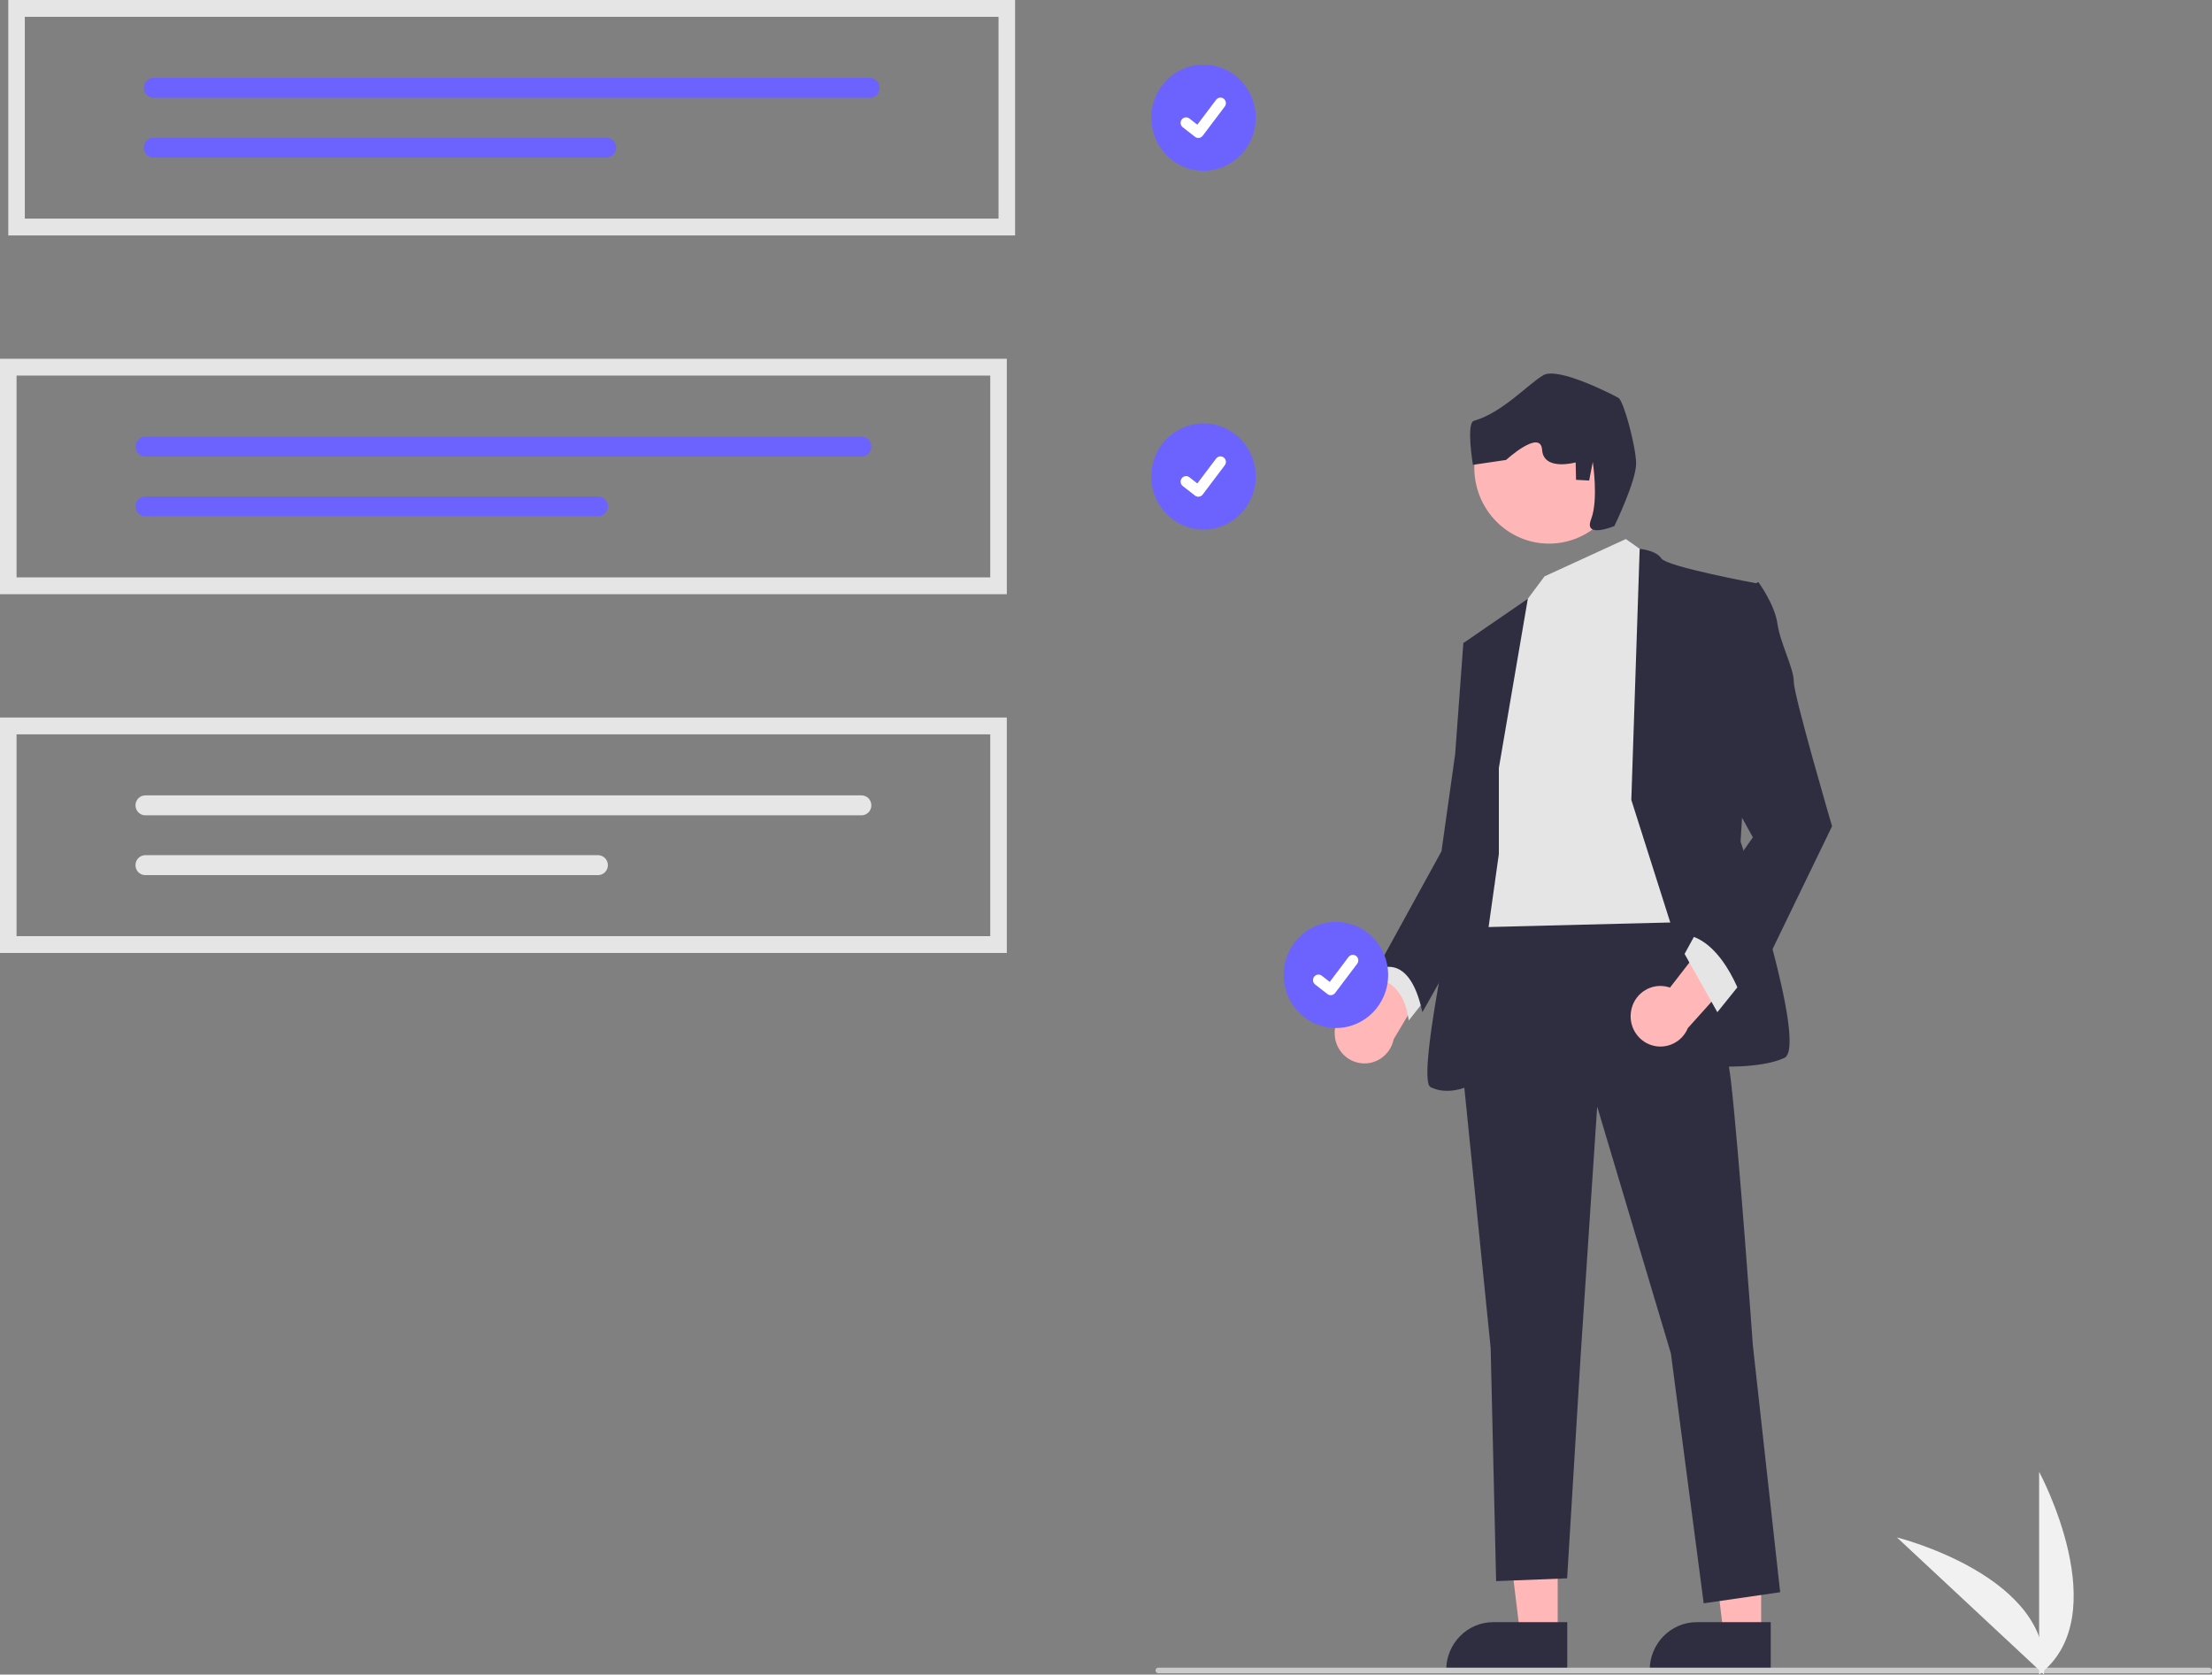 <svg width="642" height="486" viewBox="0 0 642 486" fill="none" xmlns="http://www.w3.org/2000/svg">
<rect x="0" y="0" width="642" height="486" fill="#808080" stroke="none"/>
<path d="M349.303 49.567C357.675 49.567 364.461 42.671 364.461 34.165C364.461 25.659 357.675 18.763 349.303 18.763C340.931 18.763 334.145 25.659 334.145 34.165C334.145 42.671 340.931 49.567 349.303 49.567Z" fill="#6C63FF"/>
<path d="M347.801 40.04C347.46 40.041 347.128 39.929 346.855 39.721L346.838 39.708L343.276 36.939C342.582 36.398 342.451 35.389 342.983 34.684C343.515 33.979 344.508 33.845 345.202 34.386L347.51 36.184L352.962 28.956C353.494 28.251 354.487 28.118 355.181 28.658L355.181 28.658L355.181 28.659L355.147 28.706L355.182 28.659C355.875 29.2 356.006 30.208 355.475 30.913L349.061 39.411C348.761 39.808 348.295 40.04 347.802 40.038L347.801 40.04V40.04Z" fill="white"/>
<path d="M349.303 153.688C357.675 153.688 364.461 146.792 364.461 138.286C364.461 129.78 357.675 122.884 349.303 122.884C340.931 122.884 334.145 129.78 334.145 138.286C334.145 146.792 340.931 153.688 349.303 153.688Z" fill="#6C63FF"/>
<path d="M347.801 144.161C347.46 144.162 347.128 144.05 346.855 143.842L346.838 143.829L343.276 141.06C342.582 140.52 342.451 139.51 342.983 138.805C343.515 138.1 344.508 137.967 345.202 138.507L347.51 140.305L352.962 133.077C353.494 132.372 354.487 132.239 355.181 132.779L355.181 132.779L355.181 132.78L355.147 132.827L355.182 132.78C355.875 133.321 356.006 134.329 355.475 135.034L349.061 143.532C348.761 143.929 348.295 144.161 347.802 144.159L347.801 144.161V144.161Z" fill="white"/>
<path d="M387.371 300.129C387.185 295.305 390.883 291.241 395.63 291.052C396.136 291.032 396.643 291.057 397.145 291.128L411.028 263.452L418.872 277.489L404.486 301.618C403.521 306.372 398.945 309.43 394.267 308.448C390.352 307.627 387.501 304.188 387.371 300.129L387.371 300.129V300.129Z" fill="#FFB7B7"/>
<path d="M452.094 474.397L441.199 474.397L436.016 431.698L452.096 431.699L452.094 474.397Z" fill="#FFB7B7"/>
<path d="M454.872 485.128L419.742 485.127V484.675C419.743 477.002 425.865 470.783 433.416 470.782H433.417L454.873 470.783L454.872 485.128V485.128Z" fill="#2F2E41"/>
<path d="M511.155 474.397L500.26 474.397L495.077 431.698L511.157 431.699L511.155 474.397Z" fill="#FFB7B7"/>
<path d="M513.933 485.128L478.804 485.127V484.675C478.804 477.002 484.926 470.783 492.477 470.782H492.478L513.934 470.783L513.933 485.128V485.128Z" fill="#2F2E41"/>
<path d="M404.105 276.042L399.349 284.097C399.349 284.097 407.276 284.097 408.861 296.178L415.203 288.124L404.105 276.042V276.042Z" fill="#E5E5E5"/>
<path d="M487.337 259.128C487.337 259.128 500.02 292.956 502.399 313.898C504.777 334.839 508.74 390.414 508.74 390.414L516.667 462.098L494.472 465.319L484.959 392.83L463.557 321.146L458.801 392.83L454.837 458.07L434.227 458.876L432.642 391.219L423.922 305.038L428.678 263.961L487.337 259.128V259.128Z" fill="#2F2E41"/>
<path d="M471.879 156.436L479.807 162.073L490.112 267.585L425.904 269.196L434.624 195.902L442.55 174.96L448.272 167.274L471.879 156.436Z" fill="#E5E5E5"/>
<path d="M473.465 232.146L475.891 159.288C475.891 159.288 480.6 159.657 482.185 162.073C483.77 164.49 509.929 169.322 509.929 169.322L505.173 244.228C505.173 244.228 524.99 303.83 517.856 307.051C510.722 310.273 498.039 309.468 498.039 309.468L473.465 232.146V232.146Z" fill="#2F2E41"/>
<path d="M435.02 222.884L443.429 173.78L424.715 186.639L429.471 222.078L425.508 246.241C425.508 246.241 410.446 313.092 415.202 315.509C419.959 317.925 425.508 315.509 425.508 315.509L435.02 247.852V222.884V222.884Z" fill="#2F2E41"/>
<path d="M430.264 185.028L424.715 186.639L422.337 218.856L418.373 247.047L399.349 281.68C399.349 281.68 408.861 275.237 412.824 293.762L433.776 256.698L430.264 185.028Z" fill="#2F2E41"/>
<path d="M473.381 293.523C474.12 288.755 478.524 285.498 483.217 286.249C483.718 286.329 484.21 286.453 484.689 286.622L503.595 262.211L508.609 277.528L489.886 298.36C488.031 302.833 482.958 304.931 478.556 303.045C474.873 301.468 472.734 297.531 473.381 293.523V293.523Z" fill="#FFB7B7"/>
<path d="M505.569 284.902L498.435 293.762L488.923 276.848L492.886 269.599L505.569 284.902Z" fill="#E5E5E5"/>
<path d="M503.984 172.141L510.326 168.919C510.326 168.919 515.082 175.363 515.874 181.001C516.667 186.639 520.631 193.888 520.631 197.915C520.631 201.942 531.728 239.798 531.728 239.798L506.362 292.151C506.362 292.151 500.813 272.82 488.923 271.21L508.74 243.019L497.642 222.884L503.984 172.141V172.141Z" fill="#2F2E41"/>
<path d="M641.199 485.625H336.179C335.737 485.625 335.379 485.261 335.379 484.811C335.379 484.362 335.737 483.998 336.179 483.998H641.199C641.642 483.998 642 484.362 642 484.811C642 485.261 641.642 485.625 641.199 485.625V485.625Z" fill="#CBCBCB"/>
<path d="M42.173 126.714C40.6 126.714 39.325 128.009 39.325 129.607C39.325 131.205 40.6 132.5 42.173 132.5H250.05C251.622 132.5 252.897 131.205 252.897 129.607C252.897 128.009 251.622 126.714 250.05 126.714H42.173Z" fill="#6C63FF"/>
<path d="M42.173 144.072C40.6 144.069 39.323 145.361 39.319 146.959C39.316 148.556 40.588 149.854 42.161 149.858H173.583C175.155 149.858 176.43 148.563 176.43 146.965C176.43 145.367 175.155 144.072 173.583 144.072H42.173V144.072Z" fill="#6C63FF"/>
<path d="M292.211 172.451H0V104.121H292.211V172.451ZM4.803 167.57H287.407V109.002H4.803V167.57Z" fill="#E5E5E5"/>
<path d="M42.173 230.835C40.6 230.835 39.325 232.131 39.325 233.728C39.325 235.326 40.6 236.621 42.173 236.621H250.05C251.622 236.621 252.897 235.326 252.897 233.728C252.897 232.131 251.622 230.835 250.05 230.835H42.173Z" fill="#E6E6E6"/>
<path d="M42.173 248.193C40.6 248.19 39.323 249.482 39.319 251.08C39.316 252.678 40.588 253.976 42.161 253.979H173.583C175.155 253.979 176.43 252.684 176.43 251.086C176.43 249.488 175.155 248.193 173.583 248.193H42.173V248.193Z" fill="#E6E6E6"/>
<path d="M292.211 276.572H0V208.242H292.211V276.572ZM4.803 271.691H287.407V213.123H4.803V271.691Z" fill="#E5E5E5"/>
<path d="M44.574 22.593C43.002 22.596 41.73 23.893 41.732 25.491C41.735 27.085 43.006 28.376 44.574 28.379H252.452C254.024 28.376 255.297 27.078 255.294 25.481C255.291 23.887 254.02 22.596 252.452 22.593H44.574V22.593Z" fill="#6C63FF"/>
<path d="M44.574 39.951C43.002 39.947 41.724 41.24 41.721 42.837C41.718 44.435 42.99 45.733 44.562 45.737H175.985C177.557 45.739 178.834 44.447 178.837 42.849C178.84 41.251 177.567 39.954 175.995 39.951C175.992 39.951 175.988 39.951 175.985 39.951H44.574V39.951Z" fill="#6C63FF"/>
<path d="M294.612 68.33H2.402V0H294.612V68.33ZM7.205 63.449H289.809V4.881H7.205V63.449Z" fill="#E5E5E5"/>
<path d="M591.825 486V427.155C591.825 427.155 614.395 468.874 591.825 486Z" fill="#F1F1F1"/>
<path d="M593.219 485.99L550.557 446.195C550.557 446.195 596.066 457.514 593.219 485.99Z" fill="#F1F1F1"/>
<path d="M387.731 298.356C396.102 298.356 402.889 291.46 402.889 282.954C402.889 274.448 396.102 267.552 387.731 267.552C379.359 267.552 372.573 274.448 372.573 282.954C372.573 291.46 379.359 298.356 387.731 298.356Z" fill="#6C63FF"/>
<path d="M386.229 288.829C385.888 288.83 385.556 288.718 385.283 288.51L385.266 288.497L381.704 285.728C381.01 285.188 380.878 284.178 381.41 283.473C381.942 282.768 382.936 282.635 383.63 283.175L385.937 284.973L391.39 277.745C391.922 277.04 392.915 276.907 393.609 277.447L393.609 277.448L393.575 277.495L393.61 277.448C394.303 277.989 394.434 278.997 393.903 279.702L387.489 288.2C387.188 288.597 386.723 288.829 386.23 288.827L386.229 288.829V288.829Z" fill="white"/>
<path d="M449.594 157.771C461.577 157.771 471.292 147.9 471.292 135.724C471.292 123.548 461.577 113.677 449.594 113.677C437.61 113.677 427.896 123.548 427.896 135.724C427.896 147.9 437.61 157.771 449.594 157.771Z" fill="#FFB6B6"/>
<path d="M468.548 152.663C468.548 152.663 474.974 139.438 474.86 134.39C474.745 129.341 471.234 116.349 469.752 115.492C468.271 114.635 452.292 106.392 447.961 108.871C443.631 111.349 436.01 119.826 427.791 122.12C425.466 122.768 427.496 134.904 427.496 134.904L437.114 133.49C437.114 133.49 447.142 124.341 447.576 130.571C448.01 136.801 457.309 134.206 457.309 134.206L457.423 139.255L461.23 139.463L462.278 134.09C462.278 134.09 463.988 145.044 461.778 150.741C459.568 156.439 468.548 152.663 468.548 152.663V152.663Z" fill="#2F2E41"/>
</svg>
